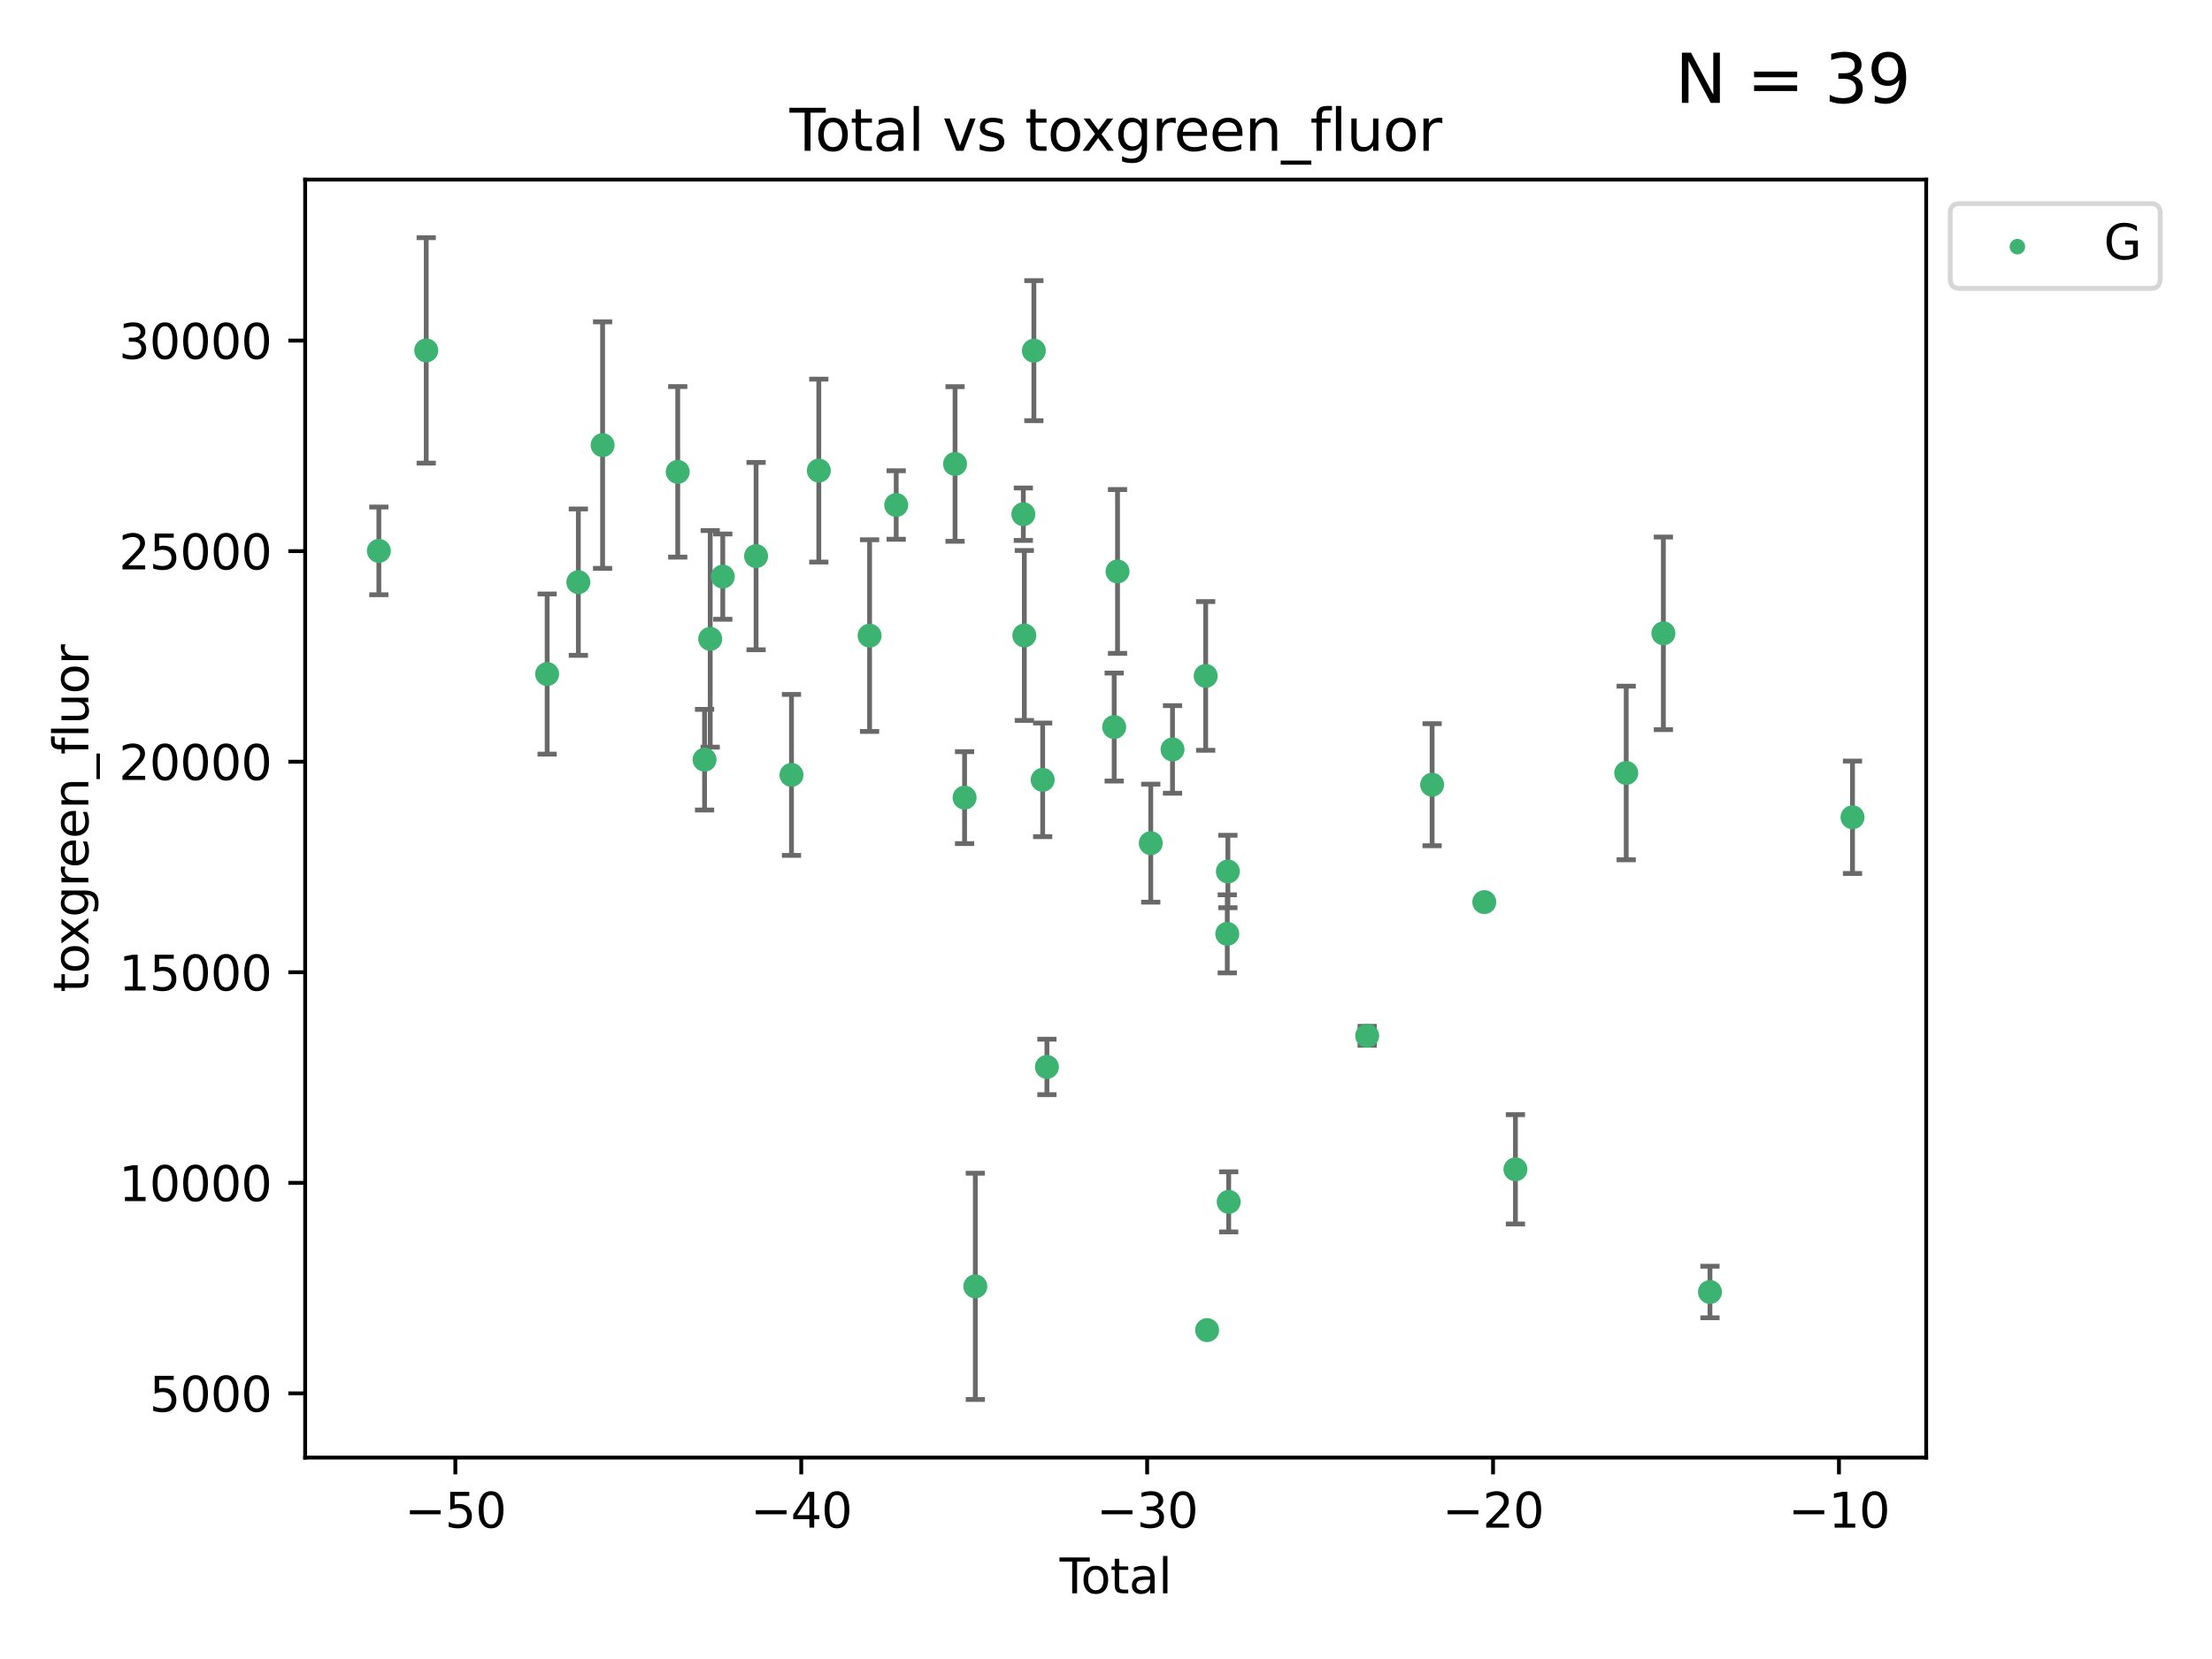 <?xml version="1.0" encoding="utf-8" standalone="no"?>
<!DOCTYPE svg PUBLIC "-//W3C//DTD SVG 1.1//EN"
  "http://www.w3.org/Graphics/SVG/1.1/DTD/svg11.dtd">
<svg xmlns:xlink="http://www.w3.org/1999/xlink" width="460.8pt" height="345.6pt" viewBox="0 0 460.8 345.6" xmlns="http://www.w3.org/2000/svg" version="1.1">
 <defs>
  <style type="text/css">*{stroke-linejoin: round; stroke-linecap: butt}</style>
 </defs>
 <g id="figure_1">
  <g id="patch_1">
   <path d="M 0 345.6 
L 460.8 345.6 
L 460.8 0 
L 0 0 
z
" style="fill: #ffffff"/>
  </g>
  <g id="axes_1">
   <g id="patch_2">
    <path d="M 63.571 303.64 
L 401.26 303.64 
L 401.26 37.411 
L 63.571 37.411 
z
" style="fill: #ffffff"/>
   </g>
   <g id="PathCollection_1">
    <defs>
     <path id="mb430d63ade" d="M 0 1.118 
C 0.297 1.118 0.581 1 0.791 0.791 
C 1 0.581 1.118 0.297 1.118 0 
C 1.118 -0.297 1 -0.581 0.791 -0.791 
C 0.581 -1 0.297 -1.118 0 -1.118 
C -0.297 -1.118 -0.581 -1 -0.791 -0.791 
C -1 -0.581 -1.118 -0.297 -1.118 0 
C -1.118 0.297 -1 0.581 -0.791 0.791 
C -0.581 1 -0.297 1.118 0 1.118 
z
" style="stroke: #3cb371"/>
    </defs>
    <g clip-path="url(#pe62ebf33c5)">
     <use xlink:href="#mb430d63ade" x="78.921" y="114.758" style="fill: #3cb371; stroke: #3cb371"/>
     <use xlink:href="#mb430d63ade" x="88.792" y="72.997" style="fill: #3cb371; stroke: #3cb371"/>
     <use xlink:href="#mb430d63ade" x="113.98" y="140.416" style="fill: #3cb371; stroke: #3cb371"/>
     <use xlink:href="#mb430d63ade" x="120.479" y="121.273" style="fill: #3cb371; stroke: #3cb371"/>
     <use xlink:href="#mb430d63ade" x="125.533" y="92.727" style="fill: #3cb371; stroke: #3cb371"/>
     <use xlink:href="#mb430d63ade" x="141.185" y="98.296" style="fill: #3cb371; stroke: #3cb371"/>
     <use xlink:href="#mb430d63ade" x="146.775" y="158.255" style="fill: #3cb371; stroke: #3cb371"/>
     <use xlink:href="#mb430d63ade" x="147.95" y="133.085" style="fill: #3cb371; stroke: #3cb371"/>
     <use xlink:href="#mb430d63ade" x="150.568" y="120.118" style="fill: #3cb371; stroke: #3cb371"/>
     <use xlink:href="#mb430d63ade" x="157.504" y="115.849" style="fill: #3cb371; stroke: #3cb371"/>
     <use xlink:href="#mb430d63ade" x="164.88" y="161.427" style="fill: #3cb371; stroke: #3cb371"/>
     <use xlink:href="#mb430d63ade" x="170.572" y="98.031" style="fill: #3cb371; stroke: #3cb371"/>
     <use xlink:href="#mb430d63ade" x="181.15" y="132.413" style="fill: #3cb371; stroke: #3cb371"/>
     <use xlink:href="#mb430d63ade" x="186.695" y="105.202" style="fill: #3cb371; stroke: #3cb371"/>
     <use xlink:href="#mb430d63ade" x="198.955" y="96.654" style="fill: #3cb371; stroke: #3cb371"/>
     <use xlink:href="#mb430d63ade" x="200.939" y="166.161" style="fill: #3cb371; stroke: #3cb371"/>
     <use xlink:href="#mb430d63ade" x="203.178" y="267.972" style="fill: #3cb371; stroke: #3cb371"/>
     <use xlink:href="#mb430d63ade" x="213.179" y="107.117" style="fill: #3cb371; stroke: #3cb371"/>
     <use xlink:href="#mb430d63ade" x="213.387" y="132.378" style="fill: #3cb371; stroke: #3cb371"/>
     <use xlink:href="#mb430d63ade" x="215.374" y="73.051" style="fill: #3cb371; stroke: #3cb371"/>
     <use xlink:href="#mb430d63ade" x="217.208" y="162.455" style="fill: #3cb371; stroke: #3cb371"/>
     <use xlink:href="#mb430d63ade" x="218.09" y="222.262" style="fill: #3cb371; stroke: #3cb371"/>
     <use xlink:href="#mb430d63ade" x="232.104" y="151.461" style="fill: #3cb371; stroke: #3cb371"/>
     <use xlink:href="#mb430d63ade" x="232.802" y="119.045" style="fill: #3cb371; stroke: #3cb371"/>
     <use xlink:href="#mb430d63ade" x="239.724" y="175.647" style="fill: #3cb371; stroke: #3cb371"/>
     <use xlink:href="#mb430d63ade" x="244.258" y="156.122" style="fill: #3cb371; stroke: #3cb371"/>
     <use xlink:href="#mb430d63ade" x="251.167" y="140.808" style="fill: #3cb371; stroke: #3cb371"/>
     <use xlink:href="#mb430d63ade" x="251.462" y="277.082" style="fill: #3cb371; stroke: #3cb371"/>
     <use xlink:href="#mb430d63ade" x="255.663" y="194.536" style="fill: #3cb371; stroke: #3cb371"/>
     <use xlink:href="#mb430d63ade" x="255.793" y="181.548" style="fill: #3cb371; stroke: #3cb371"/>
     <use xlink:href="#mb430d63ade" x="255.96" y="250.367" style="fill: #3cb371; stroke: #3cb371"/>
     <use xlink:href="#mb430d63ade" x="284.806" y="215.769" style="fill: #3cb371; stroke: #3cb371"/>
     <use xlink:href="#mb430d63ade" x="298.336" y="163.471" style="fill: #3cb371; stroke: #3cb371"/>
     <use xlink:href="#mb430d63ade" x="309.203" y="187.926" style="fill: #3cb371; stroke: #3cb371"/>
     <use xlink:href="#mb430d63ade" x="315.691" y="243.591" style="fill: #3cb371; stroke: #3cb371"/>
     <use xlink:href="#mb430d63ade" x="338.77" y="161.024" style="fill: #3cb371; stroke: #3cb371"/>
     <use xlink:href="#mb430d63ade" x="346.513" y="131.935" style="fill: #3cb371; stroke: #3cb371"/>
     <use xlink:href="#mb430d63ade" x="356.217" y="269.151" style="fill: #3cb371; stroke: #3cb371"/>
     <use xlink:href="#mb430d63ade" x="385.911" y="170.254" style="fill: #3cb371; stroke: #3cb371"/>
    </g>
   </g>
   <g id="matplotlib.axis_1">
    <g id="xtick_1">
     <g id="line2d_1">
      <defs>
       <path id="mef0a2e2c1f" d="M 0 0 
L 0 3.5 
" style="stroke: #000000; stroke-width: 0.8"/>
      </defs>
      <g>
       <use xlink:href="#mef0a2e2c1f" x="94.856" y="303.64" style="stroke: #000000; stroke-width: 0.8"/>
      </g>
     </g>
     <g id="text_1">
      <!-- −50 -->
      <g transform="translate(84.304 318.238)scale(0.1 -0.1)">
       <defs>
        <path id="DejaVuSans-2212" d="M 678 2272 
L 4684 2272 
L 4684 1741 
L 678 1741 
L 678 2272 
z
" transform="scale(0.016)"/>
        <path id="DejaVuSans-35" d="M 691 4666 
L 3169 4666 
L 3169 4134 
L 1269 4134 
L 1269 2991 
Q 1406 3038 1543 3061 
Q 1681 3084 1819 3084 
Q 2600 3084 3056 2656 
Q 3513 2228 3513 1497 
Q 3513 744 3044 326 
Q 2575 -91 1722 -91 
Q 1428 -91 1123 -41 
Q 819 9 494 109 
L 494 744 
Q 775 591 1075 516 
Q 1375 441 1709 441 
Q 2250 441 2565 725 
Q 2881 1009 2881 1497 
Q 2881 1984 2565 2268 
Q 2250 2553 1709 2553 
Q 1456 2553 1204 2497 
Q 953 2441 691 2322 
L 691 4666 
z
" transform="scale(0.016)"/>
        <path id="DejaVuSans-30" d="M 2034 4250 
Q 1547 4250 1301 3770 
Q 1056 3291 1056 2328 
Q 1056 1369 1301 889 
Q 1547 409 2034 409 
Q 2525 409 2770 889 
Q 3016 1369 3016 2328 
Q 3016 3291 2770 3770 
Q 2525 4250 2034 4250 
z
M 2034 4750 
Q 2819 4750 3233 4129 
Q 3647 3509 3647 2328 
Q 3647 1150 3233 529 
Q 2819 -91 2034 -91 
Q 1250 -91 836 529 
Q 422 1150 422 2328 
Q 422 3509 836 4129 
Q 1250 4750 2034 4750 
z
" transform="scale(0.016)"/>
       </defs>
       <use xlink:href="#DejaVuSans-2212"/>
       <use xlink:href="#DejaVuSans-35" x="83.789"/>
       <use xlink:href="#DejaVuSans-30" x="147.412"/>
      </g>
     </g>
    </g>
    <g id="xtick_2">
     <g id="line2d_2">
      <g>
       <use xlink:href="#mef0a2e2c1f" x="166.914" y="303.64" style="stroke: #000000; stroke-width: 0.8"/>
      </g>
     </g>
     <g id="text_2">
      <!-- −40 -->
      <g transform="translate(156.361 318.238)scale(0.1 -0.1)">
       <defs>
        <path id="DejaVuSans-34" d="M 2419 4116 
L 825 1625 
L 2419 1625 
L 2419 4116 
z
M 2253 4666 
L 3047 4666 
L 3047 1625 
L 3713 1625 
L 3713 1100 
L 3047 1100 
L 3047 0 
L 2419 0 
L 2419 1100 
L 313 1100 
L 313 1709 
L 2253 4666 
z
" transform="scale(0.016)"/>
       </defs>
       <use xlink:href="#DejaVuSans-2212"/>
       <use xlink:href="#DejaVuSans-34" x="83.789"/>
       <use xlink:href="#DejaVuSans-30" x="147.412"/>
      </g>
     </g>
    </g>
    <g id="xtick_3">
     <g id="line2d_3">
      <g>
       <use xlink:href="#mef0a2e2c1f" x="238.971" y="303.64" style="stroke: #000000; stroke-width: 0.8"/>
      </g>
     </g>
     <g id="text_3">
      <!-- −30 -->
      <g transform="translate(228.419 318.238)scale(0.1 -0.1)">
       <defs>
        <path id="DejaVuSans-33" d="M 2597 2516 
Q 3050 2419 3304 2112 
Q 3559 1806 3559 1356 
Q 3559 666 3084 287 
Q 2609 -91 1734 -91 
Q 1441 -91 1130 -33 
Q 819 25 488 141 
L 488 750 
Q 750 597 1062 519 
Q 1375 441 1716 441 
Q 2309 441 2620 675 
Q 2931 909 2931 1356 
Q 2931 1769 2642 2001 
Q 2353 2234 1838 2234 
L 1294 2234 
L 1294 2753 
L 1863 2753 
Q 2328 2753 2575 2939 
Q 2822 3125 2822 3475 
Q 2822 3834 2567 4026 
Q 2313 4219 1838 4219 
Q 1578 4219 1281 4162 
Q 984 4106 628 3988 
L 628 4550 
Q 988 4650 1302 4700 
Q 1616 4750 1894 4750 
Q 2613 4750 3031 4423 
Q 3450 4097 3450 3541 
Q 3450 3153 3228 2886 
Q 3006 2619 2597 2516 
z
" transform="scale(0.016)"/>
       </defs>
       <use xlink:href="#DejaVuSans-2212"/>
       <use xlink:href="#DejaVuSans-33" x="83.789"/>
       <use xlink:href="#DejaVuSans-30" x="147.412"/>
      </g>
     </g>
    </g>
    <g id="xtick_4">
     <g id="line2d_4">
      <g>
       <use xlink:href="#mef0a2e2c1f" x="311.029" y="303.64" style="stroke: #000000; stroke-width: 0.8"/>
      </g>
     </g>
     <g id="text_4">
      <!-- −20 -->
      <g transform="translate(300.476 318.238)scale(0.1 -0.1)">
       <defs>
        <path id="DejaVuSans-32" d="M 1228 531 
L 3431 531 
L 3431 0 
L 469 0 
L 469 531 
Q 828 903 1448 1529 
Q 2069 2156 2228 2338 
Q 2531 2678 2651 2914 
Q 2772 3150 2772 3378 
Q 2772 3750 2511 3984 
Q 2250 4219 1831 4219 
Q 1534 4219 1204 4116 
Q 875 4013 500 3803 
L 500 4441 
Q 881 4594 1212 4672 
Q 1544 4750 1819 4750 
Q 2544 4750 2975 4387 
Q 3406 4025 3406 3419 
Q 3406 3131 3298 2873 
Q 3191 2616 2906 2266 
Q 2828 2175 2409 1742 
Q 1991 1309 1228 531 
z
" transform="scale(0.016)"/>
       </defs>
       <use xlink:href="#DejaVuSans-2212"/>
       <use xlink:href="#DejaVuSans-32" x="83.789"/>
       <use xlink:href="#DejaVuSans-30" x="147.412"/>
      </g>
     </g>
    </g>
    <g id="xtick_5">
     <g id="line2d_5">
      <g>
       <use xlink:href="#mef0a2e2c1f" x="383.086" y="303.64" style="stroke: #000000; stroke-width: 0.8"/>
      </g>
     </g>
     <g id="text_5">
      <!-- −10 -->
      <g transform="translate(372.534 318.238)scale(0.1 -0.1)">
       <defs>
        <path id="DejaVuSans-31" d="M 794 531 
L 1825 531 
L 1825 4091 
L 703 3866 
L 703 4441 
L 1819 4666 
L 2450 4666 
L 2450 531 
L 3481 531 
L 3481 0 
L 794 0 
L 794 531 
z
" transform="scale(0.016)"/>
       </defs>
       <use xlink:href="#DejaVuSans-2212"/>
       <use xlink:href="#DejaVuSans-31" x="83.789"/>
       <use xlink:href="#DejaVuSans-30" x="147.412"/>
      </g>
     </g>
    </g>
    <g id="text_6">
     <!-- Total -->
     <g transform="translate(220.739 331.917)scale(0.1 -0.1)">
      <defs>
       <path id="DejaVuSans-54" d="M -19 4666 
L 3928 4666 
L 3928 4134 
L 2272 4134 
L 2272 0 
L 1638 0 
L 1638 4134 
L -19 4134 
L -19 4666 
z
" transform="scale(0.016)"/>
       <path id="DejaVuSans-6f" d="M 1959 3097 
Q 1497 3097 1228 2736 
Q 959 2375 959 1747 
Q 959 1119 1226 758 
Q 1494 397 1959 397 
Q 2419 397 2687 759 
Q 2956 1122 2956 1747 
Q 2956 2369 2687 2733 
Q 2419 3097 1959 3097 
z
M 1959 3584 
Q 2709 3584 3137 3096 
Q 3566 2609 3566 1747 
Q 3566 888 3137 398 
Q 2709 -91 1959 -91 
Q 1206 -91 779 398 
Q 353 888 353 1747 
Q 353 2609 779 3096 
Q 1206 3584 1959 3584 
z
" transform="scale(0.016)"/>
       <path id="DejaVuSans-74" d="M 1172 4494 
L 1172 3500 
L 2356 3500 
L 2356 3053 
L 1172 3053 
L 1172 1153 
Q 1172 725 1289 603 
Q 1406 481 1766 481 
L 2356 481 
L 2356 0 
L 1766 0 
Q 1100 0 847 248 
Q 594 497 594 1153 
L 594 3053 
L 172 3053 
L 172 3500 
L 594 3500 
L 594 4494 
L 1172 4494 
z
" transform="scale(0.016)"/>
       <path id="DejaVuSans-61" d="M 2194 1759 
Q 1497 1759 1228 1600 
Q 959 1441 959 1056 
Q 959 750 1161 570 
Q 1363 391 1709 391 
Q 2188 391 2477 730 
Q 2766 1069 2766 1631 
L 2766 1759 
L 2194 1759 
z
M 3341 1997 
L 3341 0 
L 2766 0 
L 2766 531 
Q 2569 213 2275 61 
Q 1981 -91 1556 -91 
Q 1019 -91 701 211 
Q 384 513 384 1019 
Q 384 1609 779 1909 
Q 1175 2209 1959 2209 
L 2766 2209 
L 2766 2266 
Q 2766 2663 2505 2880 
Q 2244 3097 1772 3097 
Q 1472 3097 1187 3025 
Q 903 2953 641 2809 
L 641 3341 
Q 956 3463 1253 3523 
Q 1550 3584 1831 3584 
Q 2591 3584 2966 3190 
Q 3341 2797 3341 1997 
z
" transform="scale(0.016)"/>
       <path id="DejaVuSans-6c" d="M 603 4863 
L 1178 4863 
L 1178 0 
L 603 0 
L 603 4863 
z
" transform="scale(0.016)"/>
      </defs>
      <use xlink:href="#DejaVuSans-54"/>
      <use xlink:href="#DejaVuSans-6f" x="44.084"/>
      <use xlink:href="#DejaVuSans-74" x="105.266"/>
      <use xlink:href="#DejaVuSans-61" x="144.475"/>
      <use xlink:href="#DejaVuSans-6c" x="205.754"/>
     </g>
    </g>
   </g>
   <g id="matplotlib.axis_2">
    <g id="ytick_1">
     <g id="line2d_6">
      <defs>
       <path id="m8a46a5d51a" d="M 0 0 
L -3.5 0 
" style="stroke: #000000; stroke-width: 0.8"/>
      </defs>
      <g>
       <use xlink:href="#m8a46a5d51a" x="63.571" y="290.266" style="stroke: #000000; stroke-width: 0.8"/>
      </g>
     </g>
     <g id="text_7">
      <!-- 5000 -->
      <g transform="translate(31.121 294.065)scale(0.1 -0.1)">
       <use xlink:href="#DejaVuSans-35"/>
       <use xlink:href="#DejaVuSans-30" x="63.623"/>
       <use xlink:href="#DejaVuSans-30" x="127.246"/>
       <use xlink:href="#DejaVuSans-30" x="190.869"/>
      </g>
     </g>
    </g>
    <g id="ytick_2">
     <g id="line2d_7">
      <g>
       <use xlink:href="#m8a46a5d51a" x="63.571" y="246.403" style="stroke: #000000; stroke-width: 0.8"/>
      </g>
     </g>
     <g id="text_8">
      <!-- 10000 -->
      <g transform="translate(24.759 250.202)scale(0.1 -0.1)">
       <use xlink:href="#DejaVuSans-31"/>
       <use xlink:href="#DejaVuSans-30" x="63.623"/>
       <use xlink:href="#DejaVuSans-30" x="127.246"/>
       <use xlink:href="#DejaVuSans-30" x="190.869"/>
       <use xlink:href="#DejaVuSans-30" x="254.492"/>
      </g>
     </g>
    </g>
    <g id="ytick_3">
     <g id="line2d_8">
      <g>
       <use xlink:href="#m8a46a5d51a" x="63.571" y="202.54" style="stroke: #000000; stroke-width: 0.8"/>
      </g>
     </g>
     <g id="text_9">
      <!-- 15000 -->
      <g transform="translate(24.759 206.339)scale(0.1 -0.1)">
       <use xlink:href="#DejaVuSans-31"/>
       <use xlink:href="#DejaVuSans-35" x="63.623"/>
       <use xlink:href="#DejaVuSans-30" x="127.246"/>
       <use xlink:href="#DejaVuSans-30" x="190.869"/>
       <use xlink:href="#DejaVuSans-30" x="254.492"/>
      </g>
     </g>
    </g>
    <g id="ytick_4">
     <g id="line2d_9">
      <g>
       <use xlink:href="#m8a46a5d51a" x="63.571" y="158.677" style="stroke: #000000; stroke-width: 0.8"/>
      </g>
     </g>
     <g id="text_10">
      <!-- 20000 -->
      <g transform="translate(24.759 162.477)scale(0.1 -0.1)">
       <use xlink:href="#DejaVuSans-32"/>
       <use xlink:href="#DejaVuSans-30" x="63.623"/>
       <use xlink:href="#DejaVuSans-30" x="127.246"/>
       <use xlink:href="#DejaVuSans-30" x="190.869"/>
       <use xlink:href="#DejaVuSans-30" x="254.492"/>
      </g>
     </g>
    </g>
    <g id="ytick_5">
     <g id="line2d_10">
      <g>
       <use xlink:href="#m8a46a5d51a" x="63.571" y="114.815" style="stroke: #000000; stroke-width: 0.8"/>
      </g>
     </g>
     <g id="text_11">
      <!-- 25000 -->
      <g transform="translate(24.759 118.614)scale(0.1 -0.1)">
       <use xlink:href="#DejaVuSans-32"/>
       <use xlink:href="#DejaVuSans-35" x="63.623"/>
       <use xlink:href="#DejaVuSans-30" x="127.246"/>
       <use xlink:href="#DejaVuSans-30" x="190.869"/>
       <use xlink:href="#DejaVuSans-30" x="254.492"/>
      </g>
     </g>
    </g>
    <g id="ytick_6">
     <g id="line2d_11">
      <g>
       <use xlink:href="#m8a46a5d51a" x="63.571" y="70.952" style="stroke: #000000; stroke-width: 0.8"/>
      </g>
     </g>
     <g id="text_12">
      <!-- 30000 -->
      <g transform="translate(24.759 74.751)scale(0.1 -0.1)">
       <use xlink:href="#DejaVuSans-33"/>
       <use xlink:href="#DejaVuSans-30" x="63.623"/>
       <use xlink:href="#DejaVuSans-30" x="127.246"/>
       <use xlink:href="#DejaVuSans-30" x="190.869"/>
       <use xlink:href="#DejaVuSans-30" x="254.492"/>
      </g>
     </g>
    </g>
    <g id="text_13">
     <!-- toxgreen_fluor -->
     <g transform="translate(18.401 206.72)rotate(-90)scale(0.1 -0.1)">
      <defs>
       <path id="DejaVuSans-78" d="M 3513 3500 
L 2247 1797 
L 3578 0 
L 2900 0 
L 1881 1375 
L 863 0 
L 184 0 
L 1544 1831 
L 300 3500 
L 978 3500 
L 1906 2253 
L 2834 3500 
L 3513 3500 
z
" transform="scale(0.016)"/>
       <path id="DejaVuSans-67" d="M 2906 1791 
Q 2906 2416 2648 2759 
Q 2391 3103 1925 3103 
Q 1463 3103 1205 2759 
Q 947 2416 947 1791 
Q 947 1169 1205 825 
Q 1463 481 1925 481 
Q 2391 481 2648 825 
Q 2906 1169 2906 1791 
z
M 3481 434 
Q 3481 -459 3084 -895 
Q 2688 -1331 1869 -1331 
Q 1566 -1331 1297 -1286 
Q 1028 -1241 775 -1147 
L 775 -588 
Q 1028 -725 1275 -790 
Q 1522 -856 1778 -856 
Q 2344 -856 2625 -561 
Q 2906 -266 2906 331 
L 2906 616 
Q 2728 306 2450 153 
Q 2172 0 1784 0 
Q 1141 0 747 490 
Q 353 981 353 1791 
Q 353 2603 747 3093 
Q 1141 3584 1784 3584 
Q 2172 3584 2450 3431 
Q 2728 3278 2906 2969 
L 2906 3500 
L 3481 3500 
L 3481 434 
z
" transform="scale(0.016)"/>
       <path id="DejaVuSans-72" d="M 2631 2963 
Q 2534 3019 2420 3045 
Q 2306 3072 2169 3072 
Q 1681 3072 1420 2755 
Q 1159 2438 1159 1844 
L 1159 0 
L 581 0 
L 581 3500 
L 1159 3500 
L 1159 2956 
Q 1341 3275 1631 3429 
Q 1922 3584 2338 3584 
Q 2397 3584 2469 3576 
Q 2541 3569 2628 3553 
L 2631 2963 
z
" transform="scale(0.016)"/>
       <path id="DejaVuSans-65" d="M 3597 1894 
L 3597 1613 
L 953 1613 
Q 991 1019 1311 708 
Q 1631 397 2203 397 
Q 2534 397 2845 478 
Q 3156 559 3463 722 
L 3463 178 
Q 3153 47 2828 -22 
Q 2503 -91 2169 -91 
Q 1331 -91 842 396 
Q 353 884 353 1716 
Q 353 2575 817 3079 
Q 1281 3584 2069 3584 
Q 2775 3584 3186 3129 
Q 3597 2675 3597 1894 
z
M 3022 2063 
Q 3016 2534 2758 2815 
Q 2500 3097 2075 3097 
Q 1594 3097 1305 2825 
Q 1016 2553 972 2059 
L 3022 2063 
z
" transform="scale(0.016)"/>
       <path id="DejaVuSans-6e" d="M 3513 2113 
L 3513 0 
L 2938 0 
L 2938 2094 
Q 2938 2591 2744 2837 
Q 2550 3084 2163 3084 
Q 1697 3084 1428 2787 
Q 1159 2491 1159 1978 
L 1159 0 
L 581 0 
L 581 3500 
L 1159 3500 
L 1159 2956 
Q 1366 3272 1645 3428 
Q 1925 3584 2291 3584 
Q 2894 3584 3203 3211 
Q 3513 2838 3513 2113 
z
" transform="scale(0.016)"/>
       <path id="DejaVuSans-5f" d="M 3263 -1063 
L 3263 -1509 
L -63 -1509 
L -63 -1063 
L 3263 -1063 
z
" transform="scale(0.016)"/>
       <path id="DejaVuSans-66" d="M 2375 4863 
L 2375 4384 
L 1825 4384 
Q 1516 4384 1395 4259 
Q 1275 4134 1275 3809 
L 1275 3500 
L 2222 3500 
L 2222 3053 
L 1275 3053 
L 1275 0 
L 697 0 
L 697 3053 
L 147 3053 
L 147 3500 
L 697 3500 
L 697 3744 
Q 697 4328 969 4595 
Q 1241 4863 1831 4863 
L 2375 4863 
z
" transform="scale(0.016)"/>
       <path id="DejaVuSans-75" d="M 544 1381 
L 544 3500 
L 1119 3500 
L 1119 1403 
Q 1119 906 1312 657 
Q 1506 409 1894 409 
Q 2359 409 2629 706 
Q 2900 1003 2900 1516 
L 2900 3500 
L 3475 3500 
L 3475 0 
L 2900 0 
L 2900 538 
Q 2691 219 2414 64 
Q 2138 -91 1772 -91 
Q 1169 -91 856 284 
Q 544 659 544 1381 
z
M 1991 3584 
L 1991 3584 
z
" transform="scale(0.016)"/>
      </defs>
      <use xlink:href="#DejaVuSans-74"/>
      <use xlink:href="#DejaVuSans-6f" x="39.209"/>
      <use xlink:href="#DejaVuSans-78" x="97.266"/>
      <use xlink:href="#DejaVuSans-67" x="156.445"/>
      <use xlink:href="#DejaVuSans-72" x="219.922"/>
      <use xlink:href="#DejaVuSans-65" x="258.785"/>
      <use xlink:href="#DejaVuSans-65" x="320.309"/>
      <use xlink:href="#DejaVuSans-6e" x="381.832"/>
      <use xlink:href="#DejaVuSans-5f" x="445.211"/>
      <use xlink:href="#DejaVuSans-66" x="495.211"/>
      <use xlink:href="#DejaVuSans-6c" x="530.416"/>
      <use xlink:href="#DejaVuSans-75" x="558.199"/>
      <use xlink:href="#DejaVuSans-6f" x="621.578"/>
      <use xlink:href="#DejaVuSans-72" x="682.76"/>
     </g>
    </g>
   </g>
   <g id="LineCollection_1">
    <path d="M 78.921 123.894 
L 78.921 105.622 
" clip-path="url(#pe62ebf33c5)" style="fill: none; stroke: #696969"/>
    <path d="M 88.792 96.481 
L 88.792 49.513 
" clip-path="url(#pe62ebf33c5)" style="fill: none; stroke: #696969"/>
    <path d="M 113.98 157.099 
L 113.98 123.733 
" clip-path="url(#pe62ebf33c5)" style="fill: none; stroke: #696969"/>
    <path d="M 120.479 136.52 
L 120.479 106.027 
" clip-path="url(#pe62ebf33c5)" style="fill: none; stroke: #696969"/>
    <path d="M 125.533 118.404 
L 125.533 67.05 
" clip-path="url(#pe62ebf33c5)" style="fill: none; stroke: #696969"/>
    <path d="M 141.185 116.062 
L 141.185 80.529 
" clip-path="url(#pe62ebf33c5)" style="fill: none; stroke: #696969"/>
    <path d="M 146.775 168.737 
L 146.775 147.774 
" clip-path="url(#pe62ebf33c5)" style="fill: none; stroke: #696969"/>
    <path d="M 147.95 155.648 
L 147.95 110.521 
" clip-path="url(#pe62ebf33c5)" style="fill: none; stroke: #696969"/>
    <path d="M 150.568 129.002 
L 150.568 111.235 
" clip-path="url(#pe62ebf33c5)" style="fill: none; stroke: #696969"/>
    <path d="M 157.504 135.361 
L 157.504 96.336 
" clip-path="url(#pe62ebf33c5)" style="fill: none; stroke: #696969"/>
    <path d="M 164.88 178.196 
L 164.88 144.657 
" clip-path="url(#pe62ebf33c5)" style="fill: none; stroke: #696969"/>
    <path d="M 170.572 117.085 
L 170.572 78.978 
" clip-path="url(#pe62ebf33c5)" style="fill: none; stroke: #696969"/>
    <path d="M 181.15 152.381 
L 181.15 112.444 
" clip-path="url(#pe62ebf33c5)" style="fill: none; stroke: #696969"/>
    <path d="M 186.695 112.336 
L 186.695 98.067 
" clip-path="url(#pe62ebf33c5)" style="fill: none; stroke: #696969"/>
    <path d="M 198.955 112.76 
L 198.955 80.548 
" clip-path="url(#pe62ebf33c5)" style="fill: none; stroke: #696969"/>
    <path d="M 200.939 175.738 
L 200.939 156.585 
" clip-path="url(#pe62ebf33c5)" style="fill: none; stroke: #696969"/>
    <path d="M 203.178 291.539 
L 203.178 244.406 
" clip-path="url(#pe62ebf33c5)" style="fill: none; stroke: #696969"/>
    <path d="M 213.179 112.579 
L 213.179 101.655 
" clip-path="url(#pe62ebf33c5)" style="fill: none; stroke: #696969"/>
    <path d="M 213.387 150.081 
L 213.387 114.675 
" clip-path="url(#pe62ebf33c5)" style="fill: none; stroke: #696969"/>
    <path d="M 215.374 87.64 
L 215.374 58.462 
" clip-path="url(#pe62ebf33c5)" style="fill: none; stroke: #696969"/>
    <path d="M 217.208 174.293 
L 217.208 150.618 
" clip-path="url(#pe62ebf33c5)" style="fill: none; stroke: #696969"/>
    <path d="M 218.09 228.037 
L 218.09 216.486 
" clip-path="url(#pe62ebf33c5)" style="fill: none; stroke: #696969"/>
    <path d="M 232.104 162.706 
L 232.104 140.216 
" clip-path="url(#pe62ebf33c5)" style="fill: none; stroke: #696969"/>
    <path d="M 232.802 136.112 
L 232.802 101.978 
" clip-path="url(#pe62ebf33c5)" style="fill: none; stroke: #696969"/>
    <path d="M 239.724 187.941 
L 239.724 163.353 
" clip-path="url(#pe62ebf33c5)" style="fill: none; stroke: #696969"/>
    <path d="M 244.258 165.245 
L 244.258 146.999 
" clip-path="url(#pe62ebf33c5)" style="fill: none; stroke: #696969"/>
    <path d="M 251.167 156.294 
L 251.167 125.323 
" clip-path="url(#pe62ebf33c5)" style="fill: none; stroke: #696969"/>
    <path d="M 251.462 277.828 
L 251.462 276.337 
" clip-path="url(#pe62ebf33c5)" style="fill: none; stroke: #696969"/>
    <path d="M 255.663 202.67 
L 255.663 186.402 
" clip-path="url(#pe62ebf33c5)" style="fill: none; stroke: #696969"/>
    <path d="M 255.793 189.094 
L 255.793 174.002 
" clip-path="url(#pe62ebf33c5)" style="fill: none; stroke: #696969"/>
    <path d="M 255.96 256.629 
L 255.96 244.105 
" clip-path="url(#pe62ebf33c5)" style="fill: none; stroke: #696969"/>
    <path d="M 284.806 217.73 
L 284.806 213.807 
" clip-path="url(#pe62ebf33c5)" style="fill: none; stroke: #696969"/>
    <path d="M 298.336 176.187 
L 298.336 150.755 
" clip-path="url(#pe62ebf33c5)" style="fill: none; stroke: #696969"/>
    <path d="M 309.203 188.743 
L 309.203 187.108 
" clip-path="url(#pe62ebf33c5)" style="fill: none; stroke: #696969"/>
    <path d="M 315.691 254.974 
L 315.691 232.208 
" clip-path="url(#pe62ebf33c5)" style="fill: none; stroke: #696969"/>
    <path d="M 338.77 179.108 
L 338.77 142.939 
" clip-path="url(#pe62ebf33c5)" style="fill: none; stroke: #696969"/>
    <path d="M 346.513 151.993 
L 346.513 111.877 
" clip-path="url(#pe62ebf33c5)" style="fill: none; stroke: #696969"/>
    <path d="M 356.217 274.52 
L 356.217 263.782 
" clip-path="url(#pe62ebf33c5)" style="fill: none; stroke: #696969"/>
    <path d="M 385.911 181.961 
L 385.911 158.547 
" clip-path="url(#pe62ebf33c5)" style="fill: none; stroke: #696969"/>
   </g>
   <g id="line2d_12">
    <defs>
     <path id="me757b442b6" d="M 2 0 
L -2 -0 
" style="stroke: #696969"/>
    </defs>
    <g clip-path="url(#pe62ebf33c5)">
     <use xlink:href="#me757b442b6" x="78.921" y="123.894" style="fill: #696969; stroke: #696969"/>
     <use xlink:href="#me757b442b6" x="88.792" y="96.481" style="fill: #696969; stroke: #696969"/>
     <use xlink:href="#me757b442b6" x="113.98" y="157.099" style="fill: #696969; stroke: #696969"/>
     <use xlink:href="#me757b442b6" x="120.479" y="136.52" style="fill: #696969; stroke: #696969"/>
     <use xlink:href="#me757b442b6" x="125.533" y="118.404" style="fill: #696969; stroke: #696969"/>
     <use xlink:href="#me757b442b6" x="141.185" y="116.062" style="fill: #696969; stroke: #696969"/>
     <use xlink:href="#me757b442b6" x="146.775" y="168.737" style="fill: #696969; stroke: #696969"/>
     <use xlink:href="#me757b442b6" x="147.95" y="155.648" style="fill: #696969; stroke: #696969"/>
     <use xlink:href="#me757b442b6" x="150.568" y="129.002" style="fill: #696969; stroke: #696969"/>
     <use xlink:href="#me757b442b6" x="157.504" y="135.361" style="fill: #696969; stroke: #696969"/>
     <use xlink:href="#me757b442b6" x="164.88" y="178.196" style="fill: #696969; stroke: #696969"/>
     <use xlink:href="#me757b442b6" x="170.572" y="117.085" style="fill: #696969; stroke: #696969"/>
     <use xlink:href="#me757b442b6" x="181.15" y="152.381" style="fill: #696969; stroke: #696969"/>
     <use xlink:href="#me757b442b6" x="186.695" y="112.336" style="fill: #696969; stroke: #696969"/>
     <use xlink:href="#me757b442b6" x="198.955" y="112.76" style="fill: #696969; stroke: #696969"/>
     <use xlink:href="#me757b442b6" x="200.939" y="175.738" style="fill: #696969; stroke: #696969"/>
     <use xlink:href="#me757b442b6" x="203.178" y="291.539" style="fill: #696969; stroke: #696969"/>
     <use xlink:href="#me757b442b6" x="213.179" y="112.579" style="fill: #696969; stroke: #696969"/>
     <use xlink:href="#me757b442b6" x="213.387" y="150.081" style="fill: #696969; stroke: #696969"/>
     <use xlink:href="#me757b442b6" x="215.374" y="87.64" style="fill: #696969; stroke: #696969"/>
     <use xlink:href="#me757b442b6" x="217.208" y="174.293" style="fill: #696969; stroke: #696969"/>
     <use xlink:href="#me757b442b6" x="218.09" y="228.037" style="fill: #696969; stroke: #696969"/>
     <use xlink:href="#me757b442b6" x="232.104" y="162.706" style="fill: #696969; stroke: #696969"/>
     <use xlink:href="#me757b442b6" x="232.802" y="136.112" style="fill: #696969; stroke: #696969"/>
     <use xlink:href="#me757b442b6" x="239.724" y="187.941" style="fill: #696969; stroke: #696969"/>
     <use xlink:href="#me757b442b6" x="244.258" y="165.245" style="fill: #696969; stroke: #696969"/>
     <use xlink:href="#me757b442b6" x="251.167" y="156.294" style="fill: #696969; stroke: #696969"/>
     <use xlink:href="#me757b442b6" x="251.462" y="277.828" style="fill: #696969; stroke: #696969"/>
     <use xlink:href="#me757b442b6" x="255.663" y="202.67" style="fill: #696969; stroke: #696969"/>
     <use xlink:href="#me757b442b6" x="255.793" y="189.094" style="fill: #696969; stroke: #696969"/>
     <use xlink:href="#me757b442b6" x="255.96" y="256.629" style="fill: #696969; stroke: #696969"/>
     <use xlink:href="#me757b442b6" x="284.806" y="217.73" style="fill: #696969; stroke: #696969"/>
     <use xlink:href="#me757b442b6" x="298.336" y="176.187" style="fill: #696969; stroke: #696969"/>
     <use xlink:href="#me757b442b6" x="309.203" y="188.743" style="fill: #696969; stroke: #696969"/>
     <use xlink:href="#me757b442b6" x="315.691" y="254.974" style="fill: #696969; stroke: #696969"/>
     <use xlink:href="#me757b442b6" x="338.77" y="179.108" style="fill: #696969; stroke: #696969"/>
     <use xlink:href="#me757b442b6" x="346.513" y="151.993" style="fill: #696969; stroke: #696969"/>
     <use xlink:href="#me757b442b6" x="356.217" y="274.52" style="fill: #696969; stroke: #696969"/>
     <use xlink:href="#me757b442b6" x="385.911" y="181.961" style="fill: #696969; stroke: #696969"/>
    </g>
   </g>
   <g id="line2d_13">
    <g clip-path="url(#pe62ebf33c5)">
     <use xlink:href="#me757b442b6" x="78.921" y="105.622" style="fill: #696969; stroke: #696969"/>
     <use xlink:href="#me757b442b6" x="88.792" y="49.513" style="fill: #696969; stroke: #696969"/>
     <use xlink:href="#me757b442b6" x="113.98" y="123.733" style="fill: #696969; stroke: #696969"/>
     <use xlink:href="#me757b442b6" x="120.479" y="106.027" style="fill: #696969; stroke: #696969"/>
     <use xlink:href="#me757b442b6" x="125.533" y="67.05" style="fill: #696969; stroke: #696969"/>
     <use xlink:href="#me757b442b6" x="141.185" y="80.529" style="fill: #696969; stroke: #696969"/>
     <use xlink:href="#me757b442b6" x="146.775" y="147.774" style="fill: #696969; stroke: #696969"/>
     <use xlink:href="#me757b442b6" x="147.95" y="110.521" style="fill: #696969; stroke: #696969"/>
     <use xlink:href="#me757b442b6" x="150.568" y="111.235" style="fill: #696969; stroke: #696969"/>
     <use xlink:href="#me757b442b6" x="157.504" y="96.336" style="fill: #696969; stroke: #696969"/>
     <use xlink:href="#me757b442b6" x="164.88" y="144.657" style="fill: #696969; stroke: #696969"/>
     <use xlink:href="#me757b442b6" x="170.572" y="78.978" style="fill: #696969; stroke: #696969"/>
     <use xlink:href="#me757b442b6" x="181.15" y="112.444" style="fill: #696969; stroke: #696969"/>
     <use xlink:href="#me757b442b6" x="186.695" y="98.067" style="fill: #696969; stroke: #696969"/>
     <use xlink:href="#me757b442b6" x="198.955" y="80.548" style="fill: #696969; stroke: #696969"/>
     <use xlink:href="#me757b442b6" x="200.939" y="156.585" style="fill: #696969; stroke: #696969"/>
     <use xlink:href="#me757b442b6" x="203.178" y="244.406" style="fill: #696969; stroke: #696969"/>
     <use xlink:href="#me757b442b6" x="213.179" y="101.655" style="fill: #696969; stroke: #696969"/>
     <use xlink:href="#me757b442b6" x="213.387" y="114.675" style="fill: #696969; stroke: #696969"/>
     <use xlink:href="#me757b442b6" x="215.374" y="58.462" style="fill: #696969; stroke: #696969"/>
     <use xlink:href="#me757b442b6" x="217.208" y="150.618" style="fill: #696969; stroke: #696969"/>
     <use xlink:href="#me757b442b6" x="218.09" y="216.486" style="fill: #696969; stroke: #696969"/>
     <use xlink:href="#me757b442b6" x="232.104" y="140.216" style="fill: #696969; stroke: #696969"/>
     <use xlink:href="#me757b442b6" x="232.802" y="101.978" style="fill: #696969; stroke: #696969"/>
     <use xlink:href="#me757b442b6" x="239.724" y="163.353" style="fill: #696969; stroke: #696969"/>
     <use xlink:href="#me757b442b6" x="244.258" y="146.999" style="fill: #696969; stroke: #696969"/>
     <use xlink:href="#me757b442b6" x="251.167" y="125.323" style="fill: #696969; stroke: #696969"/>
     <use xlink:href="#me757b442b6" x="251.462" y="276.337" style="fill: #696969; stroke: #696969"/>
     <use xlink:href="#me757b442b6" x="255.663" y="186.402" style="fill: #696969; stroke: #696969"/>
     <use xlink:href="#me757b442b6" x="255.793" y="174.002" style="fill: #696969; stroke: #696969"/>
     <use xlink:href="#me757b442b6" x="255.96" y="244.105" style="fill: #696969; stroke: #696969"/>
     <use xlink:href="#me757b442b6" x="284.806" y="213.807" style="fill: #696969; stroke: #696969"/>
     <use xlink:href="#me757b442b6" x="298.336" y="150.755" style="fill: #696969; stroke: #696969"/>
     <use xlink:href="#me757b442b6" x="309.203" y="187.108" style="fill: #696969; stroke: #696969"/>
     <use xlink:href="#me757b442b6" x="315.691" y="232.208" style="fill: #696969; stroke: #696969"/>
     <use xlink:href="#me757b442b6" x="338.77" y="142.939" style="fill: #696969; stroke: #696969"/>
     <use xlink:href="#me757b442b6" x="346.513" y="111.877" style="fill: #696969; stroke: #696969"/>
     <use xlink:href="#me757b442b6" x="356.217" y="263.782" style="fill: #696969; stroke: #696969"/>
     <use xlink:href="#me757b442b6" x="385.911" y="158.547" style="fill: #696969; stroke: #696969"/>
    </g>
   </g>
   <g id="line2d_14">
    <defs>
     <path id="me4fb36d2ec" d="M 0 2 
C 0.53 2 1.039 1.789 1.414 1.414 
C 1.789 1.039 2 0.53 2 0 
C 2 -0.53 1.789 -1.039 1.414 -1.414 
C 1.039 -1.789 0.53 -2 0 -2 
C -0.53 -2 -1.039 -1.789 -1.414 -1.414 
C -1.789 -1.039 -2 -0.53 -2 0 
C -2 0.53 -1.789 1.039 -1.414 1.414 
C -1.039 1.789 -0.53 2 0 2 
z
" style="stroke: #3cb371"/>
    </defs>
    <g clip-path="url(#pe62ebf33c5)">
     <use xlink:href="#me4fb36d2ec" x="78.921" y="114.758" style="fill: #3cb371; stroke: #3cb371"/>
     <use xlink:href="#me4fb36d2ec" x="88.792" y="72.997" style="fill: #3cb371; stroke: #3cb371"/>
     <use xlink:href="#me4fb36d2ec" x="113.98" y="140.416" style="fill: #3cb371; stroke: #3cb371"/>
     <use xlink:href="#me4fb36d2ec" x="120.479" y="121.273" style="fill: #3cb371; stroke: #3cb371"/>
     <use xlink:href="#me4fb36d2ec" x="125.533" y="92.727" style="fill: #3cb371; stroke: #3cb371"/>
     <use xlink:href="#me4fb36d2ec" x="141.185" y="98.296" style="fill: #3cb371; stroke: #3cb371"/>
     <use xlink:href="#me4fb36d2ec" x="146.775" y="158.255" style="fill: #3cb371; stroke: #3cb371"/>
     <use xlink:href="#me4fb36d2ec" x="147.95" y="133.085" style="fill: #3cb371; stroke: #3cb371"/>
     <use xlink:href="#me4fb36d2ec" x="150.568" y="120.118" style="fill: #3cb371; stroke: #3cb371"/>
     <use xlink:href="#me4fb36d2ec" x="157.504" y="115.849" style="fill: #3cb371; stroke: #3cb371"/>
     <use xlink:href="#me4fb36d2ec" x="164.88" y="161.427" style="fill: #3cb371; stroke: #3cb371"/>
     <use xlink:href="#me4fb36d2ec" x="170.572" y="98.031" style="fill: #3cb371; stroke: #3cb371"/>
     <use xlink:href="#me4fb36d2ec" x="181.15" y="132.413" style="fill: #3cb371; stroke: #3cb371"/>
     <use xlink:href="#me4fb36d2ec" x="186.695" y="105.202" style="fill: #3cb371; stroke: #3cb371"/>
     <use xlink:href="#me4fb36d2ec" x="198.955" y="96.654" style="fill: #3cb371; stroke: #3cb371"/>
     <use xlink:href="#me4fb36d2ec" x="200.939" y="166.161" style="fill: #3cb371; stroke: #3cb371"/>
     <use xlink:href="#me4fb36d2ec" x="203.178" y="267.972" style="fill: #3cb371; stroke: #3cb371"/>
     <use xlink:href="#me4fb36d2ec" x="213.179" y="107.117" style="fill: #3cb371; stroke: #3cb371"/>
     <use xlink:href="#me4fb36d2ec" x="213.387" y="132.378" style="fill: #3cb371; stroke: #3cb371"/>
     <use xlink:href="#me4fb36d2ec" x="215.374" y="73.051" style="fill: #3cb371; stroke: #3cb371"/>
     <use xlink:href="#me4fb36d2ec" x="217.208" y="162.455" style="fill: #3cb371; stroke: #3cb371"/>
     <use xlink:href="#me4fb36d2ec" x="218.09" y="222.262" style="fill: #3cb371; stroke: #3cb371"/>
     <use xlink:href="#me4fb36d2ec" x="232.104" y="151.461" style="fill: #3cb371; stroke: #3cb371"/>
     <use xlink:href="#me4fb36d2ec" x="232.802" y="119.045" style="fill: #3cb371; stroke: #3cb371"/>
     <use xlink:href="#me4fb36d2ec" x="239.724" y="175.647" style="fill: #3cb371; stroke: #3cb371"/>
     <use xlink:href="#me4fb36d2ec" x="244.258" y="156.122" style="fill: #3cb371; stroke: #3cb371"/>
     <use xlink:href="#me4fb36d2ec" x="251.167" y="140.808" style="fill: #3cb371; stroke: #3cb371"/>
     <use xlink:href="#me4fb36d2ec" x="251.462" y="277.082" style="fill: #3cb371; stroke: #3cb371"/>
     <use xlink:href="#me4fb36d2ec" x="255.663" y="194.536" style="fill: #3cb371; stroke: #3cb371"/>
     <use xlink:href="#me4fb36d2ec" x="255.793" y="181.548" style="fill: #3cb371; stroke: #3cb371"/>
     <use xlink:href="#me4fb36d2ec" x="255.96" y="250.367" style="fill: #3cb371; stroke: #3cb371"/>
     <use xlink:href="#me4fb36d2ec" x="284.806" y="215.769" style="fill: #3cb371; stroke: #3cb371"/>
     <use xlink:href="#me4fb36d2ec" x="298.336" y="163.471" style="fill: #3cb371; stroke: #3cb371"/>
     <use xlink:href="#me4fb36d2ec" x="309.203" y="187.926" style="fill: #3cb371; stroke: #3cb371"/>
     <use xlink:href="#me4fb36d2ec" x="315.691" y="243.591" style="fill: #3cb371; stroke: #3cb371"/>
     <use xlink:href="#me4fb36d2ec" x="338.77" y="161.024" style="fill: #3cb371; stroke: #3cb371"/>
     <use xlink:href="#me4fb36d2ec" x="346.513" y="131.935" style="fill: #3cb371; stroke: #3cb371"/>
     <use xlink:href="#me4fb36d2ec" x="356.217" y="269.151" style="fill: #3cb371; stroke: #3cb371"/>
     <use xlink:href="#me4fb36d2ec" x="385.911" y="170.254" style="fill: #3cb371; stroke: #3cb371"/>
    </g>
   </g>
   <g id="patch_3">
    <path d="M 63.571 303.64 
L 63.571 37.411 
" style="fill: none; stroke: #000000; stroke-width: 0.8; stroke-linejoin: miter; stroke-linecap: square"/>
   </g>
   <g id="patch_4">
    <path d="M 401.26 303.64 
L 401.26 37.411 
" style="fill: none; stroke: #000000; stroke-width: 0.8; stroke-linejoin: miter; stroke-linecap: square"/>
   </g>
   <g id="patch_5">
    <path d="M 63.571 303.64 
L 401.26 303.64 
" style="fill: none; stroke: #000000; stroke-width: 0.8; stroke-linejoin: miter; stroke-linecap: square"/>
   </g>
   <g id="patch_6">
    <path d="M 63.571 37.411 
L 401.26 37.411 
" style="fill: none; stroke: #000000; stroke-width: 0.8; stroke-linejoin: miter; stroke-linecap: square"/>
   </g>
   <g id="text_14">
    <!-- N = 39 -->
    <g transform="translate(348.964 21.426)scale(0.14 -0.14)">
     <defs>
      <path id="DejaVuSans-4e" d="M 628 4666 
L 1478 4666 
L 3547 763 
L 3547 4666 
L 4159 4666 
L 4159 0 
L 3309 0 
L 1241 3903 
L 1241 0 
L 628 0 
L 628 4666 
z
" transform="scale(0.016)"/>
      <path id="DejaVuSans-20" transform="scale(0.016)"/>
      <path id="DejaVuSans-3d" d="M 678 2906 
L 4684 2906 
L 4684 2381 
L 678 2381 
L 678 2906 
z
M 678 1631 
L 4684 1631 
L 4684 1100 
L 678 1100 
L 678 1631 
z
" transform="scale(0.016)"/>
      <path id="DejaVuSans-39" d="M 703 97 
L 703 672 
Q 941 559 1184 500 
Q 1428 441 1663 441 
Q 2288 441 2617 861 
Q 2947 1281 2994 2138 
Q 2813 1869 2534 1725 
Q 2256 1581 1919 1581 
Q 1219 1581 811 2004 
Q 403 2428 403 3163 
Q 403 3881 828 4315 
Q 1253 4750 1959 4750 
Q 2769 4750 3195 4129 
Q 3622 3509 3622 2328 
Q 3622 1225 3098 567 
Q 2575 -91 1691 -91 
Q 1453 -91 1209 -44 
Q 966 3 703 97 
z
M 1959 2075 
Q 2384 2075 2632 2365 
Q 2881 2656 2881 3163 
Q 2881 3666 2632 3958 
Q 2384 4250 1959 4250 
Q 1534 4250 1286 3958 
Q 1038 3666 1038 3163 
Q 1038 2656 1286 2365 
Q 1534 2075 1959 2075 
z
" transform="scale(0.016)"/>
     </defs>
     <use xlink:href="#DejaVuSans-4e"/>
     <use xlink:href="#DejaVuSans-20" x="74.805"/>
     <use xlink:href="#DejaVuSans-3d" x="106.592"/>
     <use xlink:href="#DejaVuSans-20" x="190.381"/>
     <use xlink:href="#DejaVuSans-33" x="222.168"/>
     <use xlink:href="#DejaVuSans-39" x="285.791"/>
    </g>
   </g>
   <g id="text_15">
    <!-- Total vs toxgreen_fluor -->
    <g transform="translate(164.48 31.411)scale(0.12 -0.12)">
     <defs>
      <path id="DejaVuSans-76" d="M 191 3500 
L 800 3500 
L 1894 563 
L 2988 3500 
L 3597 3500 
L 2284 0 
L 1503 0 
L 191 3500 
z
" transform="scale(0.016)"/>
      <path id="DejaVuSans-73" d="M 2834 3397 
L 2834 2853 
Q 2591 2978 2328 3040 
Q 2066 3103 1784 3103 
Q 1356 3103 1142 2972 
Q 928 2841 928 2578 
Q 928 2378 1081 2264 
Q 1234 2150 1697 2047 
L 1894 2003 
Q 2506 1872 2764 1633 
Q 3022 1394 3022 966 
Q 3022 478 2636 193 
Q 2250 -91 1575 -91 
Q 1294 -91 989 -36 
Q 684 19 347 128 
L 347 722 
Q 666 556 975 473 
Q 1284 391 1588 391 
Q 1994 391 2212 530 
Q 2431 669 2431 922 
Q 2431 1156 2273 1281 
Q 2116 1406 1581 1522 
L 1381 1569 
Q 847 1681 609 1914 
Q 372 2147 372 2553 
Q 372 3047 722 3315 
Q 1072 3584 1716 3584 
Q 2034 3584 2315 3537 
Q 2597 3491 2834 3397 
z
" transform="scale(0.016)"/>
     </defs>
     <use xlink:href="#DejaVuSans-54"/>
     <use xlink:href="#DejaVuSans-6f" x="44.084"/>
     <use xlink:href="#DejaVuSans-74" x="105.266"/>
     <use xlink:href="#DejaVuSans-61" x="144.475"/>
     <use xlink:href="#DejaVuSans-6c" x="205.754"/>
     <use xlink:href="#DejaVuSans-20" x="233.537"/>
     <use xlink:href="#DejaVuSans-76" x="265.324"/>
     <use xlink:href="#DejaVuSans-73" x="324.504"/>
     <use xlink:href="#DejaVuSans-20" x="376.604"/>
     <use xlink:href="#DejaVuSans-74" x="408.391"/>
     <use xlink:href="#DejaVuSans-6f" x="447.6"/>
     <use xlink:href="#DejaVuSans-78" x="505.656"/>
     <use xlink:href="#DejaVuSans-67" x="564.836"/>
     <use xlink:href="#DejaVuSans-72" x="628.312"/>
     <use xlink:href="#DejaVuSans-65" x="667.176"/>
     <use xlink:href="#DejaVuSans-65" x="728.699"/>
     <use xlink:href="#DejaVuSans-6e" x="790.223"/>
     <use xlink:href="#DejaVuSans-5f" x="853.602"/>
     <use xlink:href="#DejaVuSans-66" x="903.602"/>
     <use xlink:href="#DejaVuSans-6c" x="938.807"/>
     <use xlink:href="#DejaVuSans-75" x="966.59"/>
     <use xlink:href="#DejaVuSans-6f" x="1029.969"/>
     <use xlink:href="#DejaVuSans-72" x="1091.15"/>
    </g>
   </g>
   <g id="legend_1">
    <g id="patch_7">
     <path d="M 408.26 60.089 
L 448.008 60.089 
Q 450.008 60.089 450.008 58.089 
L 450.008 44.411 
Q 450.008 42.411 448.008 42.411 
L 408.26 42.411 
Q 406.26 42.411 406.26 44.411 
L 406.26 58.089 
Q 406.26 60.089 408.26 60.089 
z
" style="fill: #ffffff; opacity: 0.8; stroke: #cccccc; stroke-linejoin: miter"/>
    </g>
    <g id="PathCollection_2">
     <g>
      <use xlink:href="#mb430d63ade" x="420.26" y="51.385" style="fill: #3cb371; stroke: #3cb371"/>
     </g>
    </g>
    <g id="text_16">
     <!-- G -->
     <g transform="translate(438.26 54.01)scale(0.1 -0.1)">
      <defs>
       <path id="DejaVuSans-47" d="M 3809 666 
L 3809 1919 
L 2778 1919 
L 2778 2438 
L 4434 2438 
L 4434 434 
Q 4069 175 3628 42 
Q 3188 -91 2688 -91 
Q 1594 -91 976 548 
Q 359 1188 359 2328 
Q 359 3472 976 4111 
Q 1594 4750 2688 4750 
Q 3144 4750 3555 4637 
Q 3966 4525 4313 4306 
L 4313 3634 
Q 3963 3931 3569 4081 
Q 3175 4231 2741 4231 
Q 1884 4231 1454 3753 
Q 1025 3275 1025 2328 
Q 1025 1384 1454 906 
Q 1884 428 2741 428 
Q 3075 428 3337 486 
Q 3600 544 3809 666 
z
" transform="scale(0.016)"/>
      </defs>
      <use xlink:href="#DejaVuSans-47"/>
     </g>
    </g>
   </g>
  </g>
 </g>
 <defs>
  <clipPath id="pe62ebf33c5">
   <rect x="63.571" y="37.411" width="337.689" height="266.229"/>
  </clipPath>
 </defs>
</svg>
